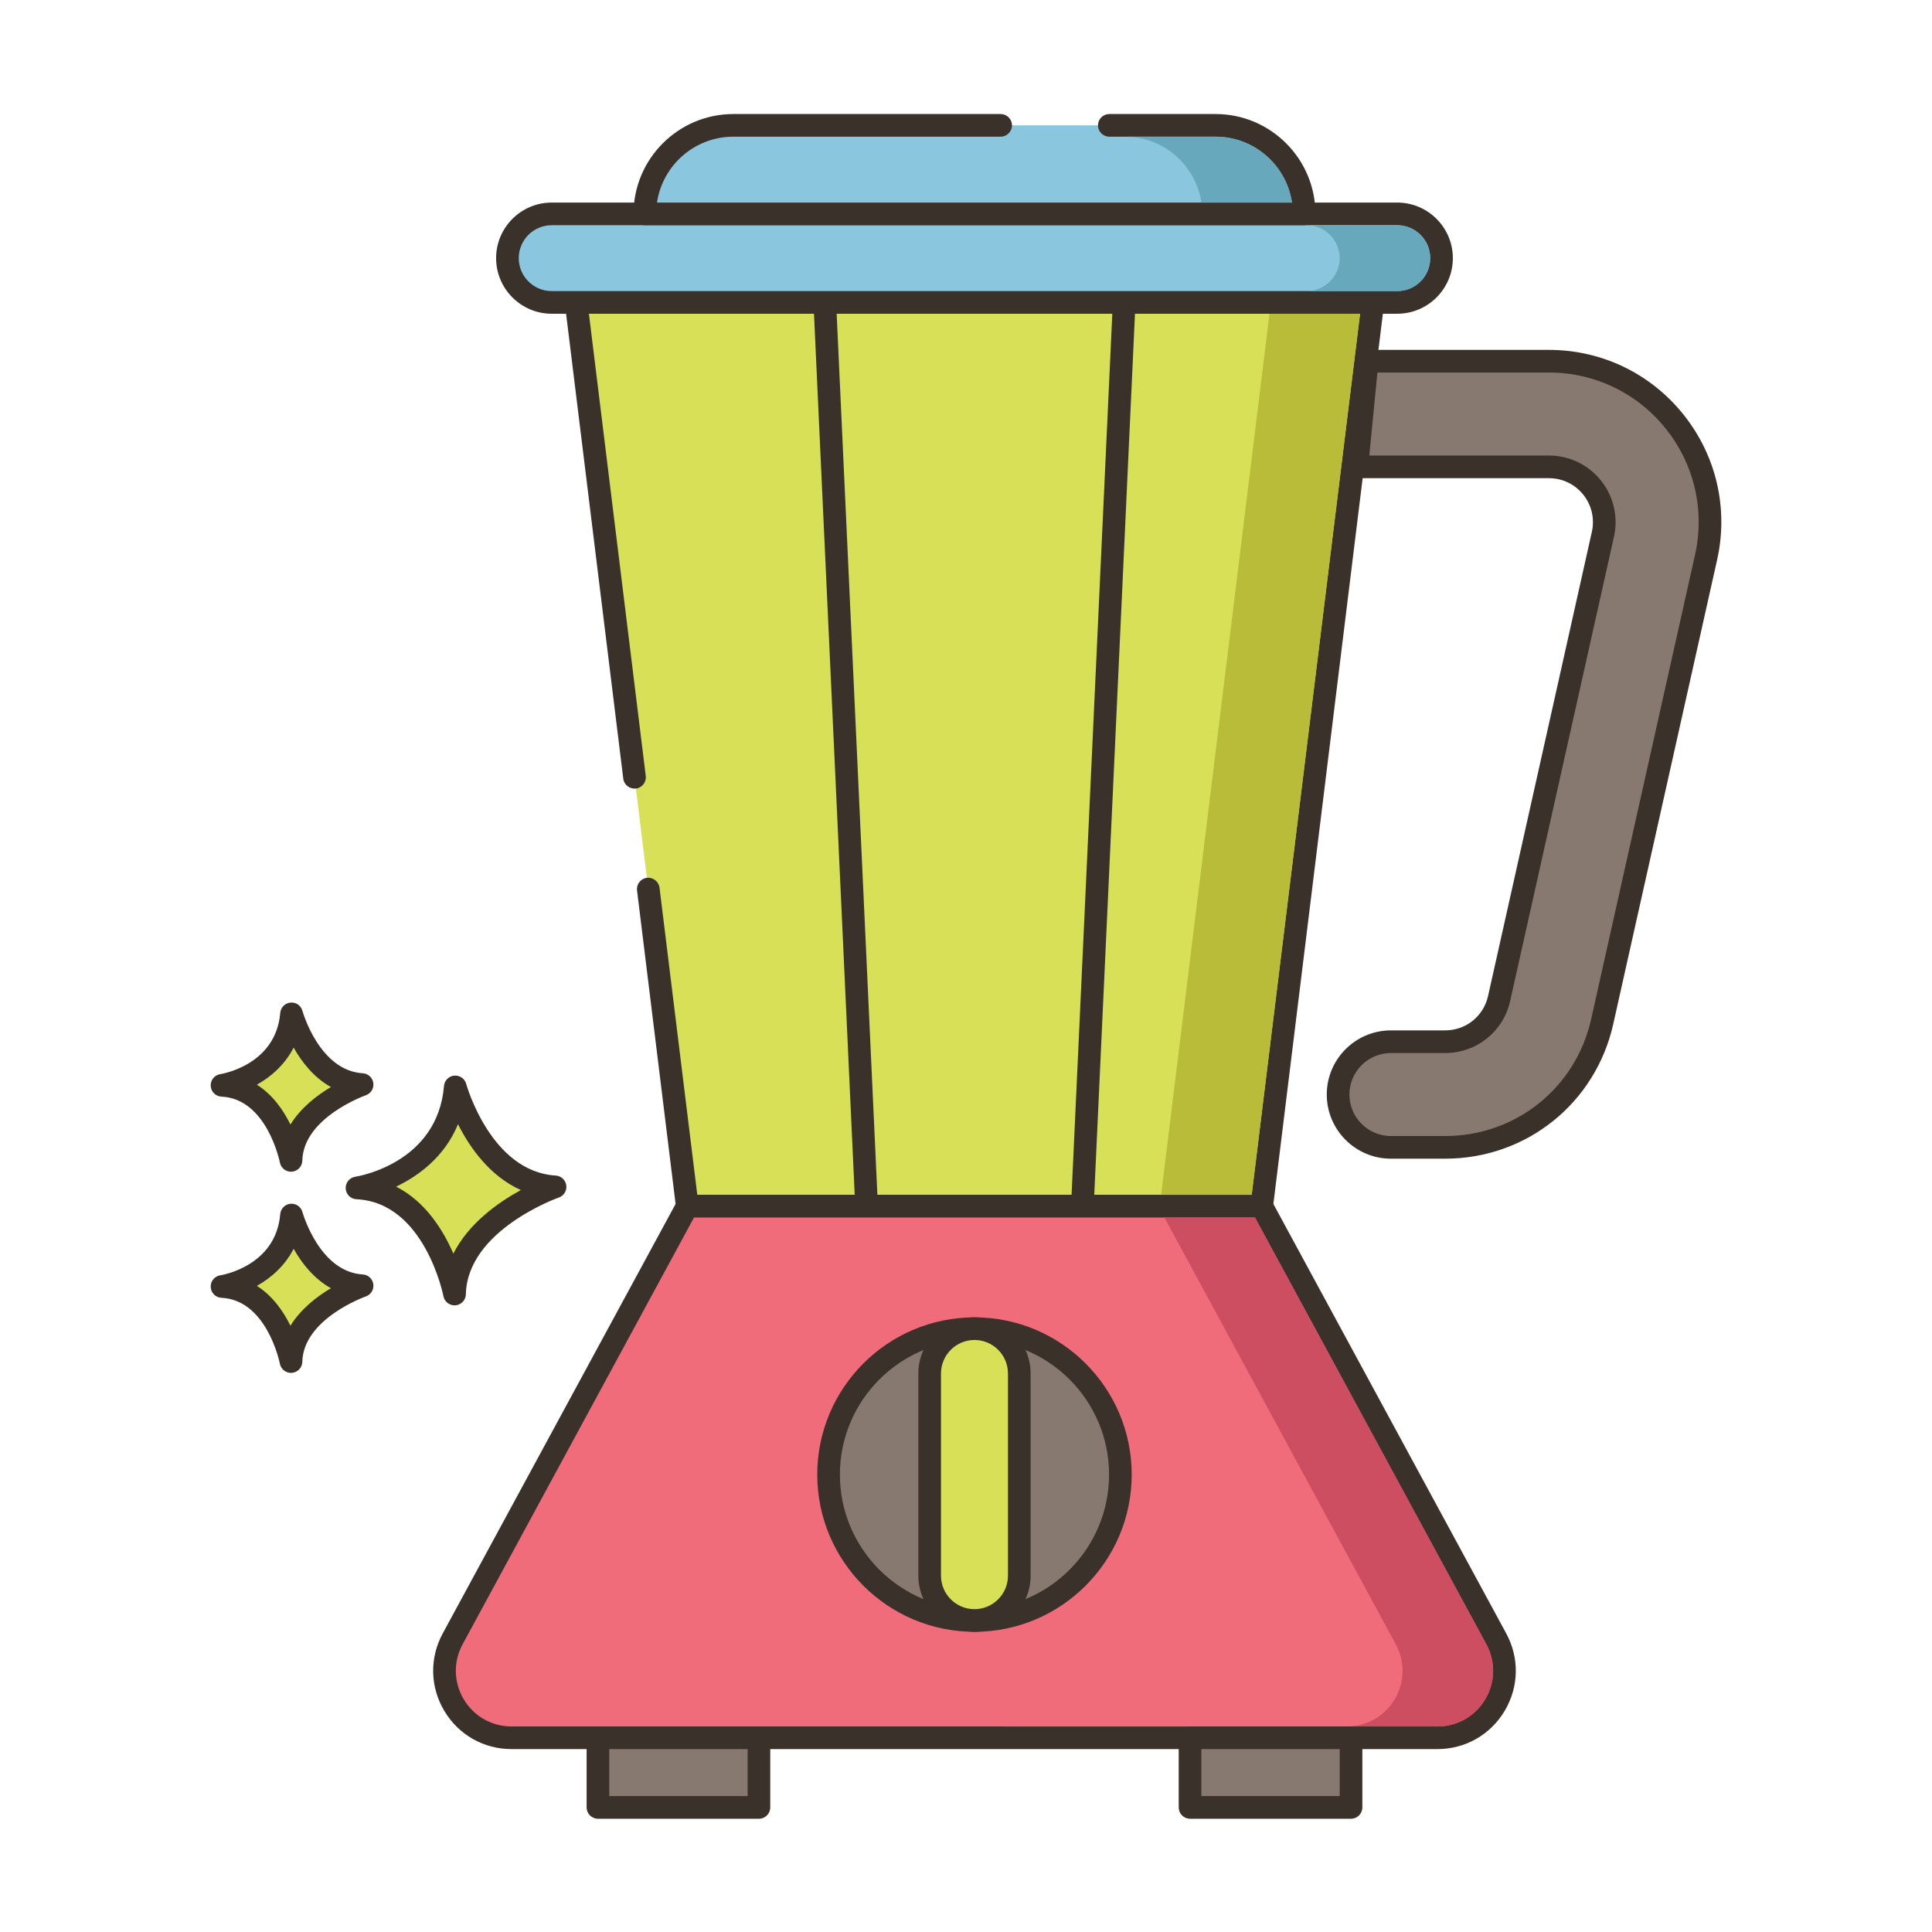 <?xml version="1.0" encoding="utf-8"?>
<!-- Generator: Adobe Illustrator 22.0.1, SVG Export Plug-In . SVG Version: 6.00 Build 0)  -->
<svg version="1.1" id="Layer_2" xmlns="http://www.w3.org/2000/svg" xmlns:xlink="http://www.w3.org/1999/xlink" x="0px" y="0px"
	 viewBox="0 0 256 256" style="enable-background:new 0 0 256 256;" xml:space="preserve">
<style type="text/css">
	.st0{fill:#3A312A;}
	.st1{fill:#D7E057;}
	.st2{fill:#FCE8CB;}
	.st3{fill:#8AC6DD;}
	.st4{fill-rule:evenodd;clip-rule:evenodd;fill:#FCE8CB;}
	.st5{fill:#F5978A;}
	.st6{fill:#87796F;}
	.st7{fill:#F16C7A;}
	.st8{fill:#68A8BC;}
	.st9{fill:#B9BC39;}
	.st10{fill:#CE4E61;}
	.st11{fill:#6B5B51;}
	.st12{fill:#CCAE8B;}
	.st13{fill-rule:evenodd;clip-rule:evenodd;fill:#F16C7A;}
</style>
<g>
	<g>
		<g>
			<path class="st1" d="M60.327,144.019c-0.974,11.563-13.024,13.389-13.024,13.389c10.347,0.487,12.925,14.06,12.925,14.06
				c0.221-9.677,13.321-14.203,13.321-14.203C63.735,156.678,60.327,144.019,60.327,144.019z"/>
		</g>
	</g>
	<g>
		<g>
			<path class="st0" d="M73.639,155.768c-8.605-0.515-11.832-12.024-11.864-12.141c-0.191-0.702-0.853-1.164-1.583-1.102
				c-0.725,0.066-1.298,0.642-1.359,1.367c-0.86,10.215-11.313,11.964-11.754,12.032c-0.763,0.116-1.313,0.791-1.273,1.561
				c0.04,0.771,0.657,1.385,1.428,1.421c9.028,0.425,11.499,12.718,11.523,12.843c0.137,0.711,0.759,1.217,1.472,1.217
				c0.042,0,0.084-0.002,0.126-0.005c0.764-0.064,1.357-0.693,1.374-1.46c0.194-8.509,12.192-12.777,12.313-12.819
				c0.675-0.234,1.092-0.914,0.994-1.622C74.936,156.351,74.352,155.81,73.639,155.768z M60.073,166.113
				c-1.357-3.131-3.708-6.907-7.587-8.877c2.931-1.404,6.409-3.912,8.202-8.272c1.551,3.071,4.2,6.88,8.334,8.723
				C66.014,159.326,62.099,162.092,60.073,166.113z"/>
		</g>
	</g>
	<g>
		<g>
			<path class="st1" d="M38.628,160.999c-0.689,8.179-9.212,9.471-9.212,9.471c7.318,0.344,9.142,9.944,9.142,9.944
				c0.156-6.844,9.422-10.045,9.422-10.045C41.039,169.953,38.628,160.999,38.628,160.999z"/>
		</g>
	</g>
	<g>
		<g>
			<path class="st0" d="M48.07,168.871c-5.766-0.345-7.972-8.186-7.994-8.265c-0.19-0.702-0.855-1.162-1.582-1.102
				c-0.726,0.065-1.299,0.643-1.36,1.368c-0.579,6.87-7.647,8.066-7.942,8.113c-0.763,0.116-1.313,0.791-1.273,1.561
				c0.04,0.771,0.657,1.385,1.427,1.421c6.036,0.284,7.724,8.645,7.739,8.727c0.135,0.712,0.759,1.22,1.472,1.22
				c0.042,0,0.083-0.002,0.125-0.005c0.765-0.063,1.358-0.693,1.376-1.461c0.13-5.709,8.332-8.634,8.413-8.662
				c0.677-0.234,1.094-0.913,0.996-1.622C49.369,169.455,48.785,168.913,48.07,168.871z M38.485,175.666
				c-0.924-1.886-2.34-3.947-4.447-5.279c1.855-1.042,3.697-2.631,4.871-4.917c1.057,1.874,2.654,3.955,4.941,5.224
				C42,171.794,39.861,173.434,38.485,175.666z"/>
		</g>
	</g>
	<g>
		<g>
			<path class="st1" d="M38.628,134.341c-0.689,8.18-9.212,9.471-9.212,9.471c7.318,0.345,9.142,9.944,9.142,9.944
				c0.156-6.845,9.422-10.045,9.422-10.045C41.039,143.295,38.628,134.341,38.628,134.341z"/>
		</g>
	</g>
	<g>
		<g>
			<path class="st0" d="M48.07,142.214c-5.766-0.345-7.972-8.186-7.994-8.265c-0.19-0.702-0.855-1.173-1.582-1.102
				c-0.726,0.065-1.299,0.643-1.36,1.368c-0.579,6.87-7.647,8.066-7.942,8.113c-0.763,0.116-1.314,0.791-1.273,1.561
				c0.04,0.771,0.657,1.385,1.428,1.421c6.035,0.284,7.723,8.645,7.739,8.727c0.135,0.712,0.759,1.22,1.472,1.22
				c0.042,0,0.083-0.002,0.125-0.005c0.765-0.063,1.358-0.693,1.376-1.461c0.13-5.709,8.332-8.634,8.413-8.662
				c0.677-0.234,1.094-0.913,0.996-1.622C49.369,142.798,48.785,142.256,48.07,142.214z M38.485,149.009
				c-0.924-1.886-2.34-3.947-4.447-5.28c1.856-1.041,3.697-2.63,4.871-4.916c1.057,1.874,2.654,3.955,4.941,5.224
				C42,145.137,39.861,146.776,38.485,149.009z"/>
		</g>
	</g>
	<g>
		<g>
			<path class="st6" d="M221.894,55.861c-4.07-5.09-10.14-8-16.65-8h-24.09l-1.37,14h25.46c2.23,0,4.32,1,5.72,2.75
				c1.4,1.75,1.92,4,1.43,6.19l-13.75,61.49c-0.75,3.38-3.7,5.74-7.16,5.74h-7.18c-3.87,0-7,3.13-7,7c0,3.86,3.13,7,7,7h7.18
				c10.06,0,18.63-6.86,20.82-16.68l13.76-61.5C227.484,67.501,225.964,60.941,221.894,55.861z"/>
		</g>
	</g>
	<g>
		<g>
			<path class="st0" d="M223.065,54.925c-4.351-5.442-10.846-8.563-17.821-8.563h-24.09c-0.771,0-1.418,0.586-1.493,1.354l-1.37,14
				c-0.041,0.422,0.098,0.841,0.382,1.154s0.688,0.492,1.111,0.492h25.46c1.778,0,3.437,0.797,4.549,2.188
				c1.112,1.39,1.526,3.185,1.137,4.925l-13.751,61.492c-0.596,2.688-2.938,4.565-5.694,4.565h-7.181c-4.687,0-8.5,3.813-8.5,8.5
				s3.813,8.5,8.5,8.5h7.181c10.776,0,19.939-7.342,22.283-17.854l13.76-61.5C229.049,67.38,227.422,60.362,223.065,54.925z
				 M224.6,73.523l-13.76,61.501c-2.036,9.13-9.995,15.507-19.355,15.507h-7.181c-3.032,0-5.5-2.468-5.5-5.5s2.468-5.5,5.5-5.5
				h7.181c4.174,0,7.72-2.844,8.623-6.913l13.75-61.489c0.59-2.633-0.038-5.351-1.723-7.455c-1.685-2.105-4.196-3.313-6.891-3.313
				h-23.806l1.076-11h22.729c6.059,0,11.7,2.711,15.479,7.438C224.508,61.523,225.921,67.619,224.6,73.523z"/>
		</g>
	</g>
	<g>
		<g>
			<polygon class="st1" points="76.336,40.072 84.077,102.998 85.898,117.803 91.067,159.825 167.181,159.825 181.911,40.072 			"/>
		</g>
	</g>
	<g>
		<g>
			<path class="st0" d="M183.035,39.078c-0.285-0.321-0.694-0.506-1.124-0.506H76.336c-0.43,0-0.839,0.185-1.123,0.506
				c-0.285,0.322-0.418,0.751-0.365,1.178l7.74,62.926c0.101,0.821,0.846,1.388,1.672,1.306c0.822-0.102,1.407-0.851,1.306-1.673
				l-7.533-61.242h102.183l-14.361,116.752h-73.46l-5.007-40.705c-0.101-0.822-0.858-1.395-1.672-1.306
				c-0.822,0.102-1.407,0.851-1.306,1.673l5.169,42.021c0.092,0.752,0.731,1.316,1.489,1.316h76.114
				c0.758,0,1.396-0.564,1.489-1.316L183.4,40.256C183.452,39.829,183.319,39.4,183.035,39.078z"/>
		</g>
	</g>
	<g>
		<g>
			<polygon class="st1" points="109.29,40.072 114.825,159.825 143.422,159.825 148.957,40.072 			"/>
		</g>
	</g>
	<g>
		<g>
			<path class="st0" d="M150.042,39.036c-0.283-0.296-0.675-0.464-1.085-0.464H109.29c-0.41,0-0.802,0.168-1.085,0.464
				c-0.283,0.297-0.432,0.696-0.414,1.105l5.535,119.753c0.037,0.801,0.697,1.431,1.499,1.431h28.598
				c0.802,0,1.461-0.63,1.498-1.431l5.534-119.753C150.475,39.732,150.325,39.333,150.042,39.036z M141.99,158.325h-25.733
				l-5.396-116.753h36.524L141.99,158.325z"/>
		</g>
	</g>
	<g>
		<g>
			<path class="st7" d="M198.266,217.158l-31.085-57.333H91.067l-31.085,57.333c-3.207,5.915,1.076,13.107,7.803,13.107h122.678
				C197.19,230.265,201.473,223.072,198.266,217.158z"/>
		</g>
	</g>
	<g>
		<g>
			<path class="st0" d="M199.584,216.442l-31.085-57.332c-0.262-0.483-0.768-0.785-1.318-0.785H91.067
				c-0.55,0-1.056,0.302-1.319,0.785l-31.085,57.332c-1.76,3.247-1.684,7.08,0.206,10.254c1.889,3.174,5.222,5.068,8.916,5.068
				h122.678c3.693,0,7.026-1.895,8.916-5.068C201.268,223.522,201.345,219.689,199.584,216.442z M196.801,225.162
				c-1.343,2.256-3.712,3.603-6.338,3.603H67.785c-2.626,0-4.995-1.347-6.338-3.603c-1.343-2.257-1.398-4.981-0.146-7.29
				l30.659-56.547h74.328l30.659,56.547C198.198,220.181,198.144,222.905,196.801,225.162z"/>
		</g>
	</g>
	<g>
		<g>
			<path class="st3" d="M185.145,28.342H73.102c-3.239,0-5.865,2.626-5.865,5.865l0,0c0,3.239,2.626,5.865,5.865,5.865h112.043
				c3.239,0,5.865-2.626,5.865-5.865l0,0C191.01,30.968,188.385,28.342,185.145,28.342z"/>
		</g>
	</g>
	<g>
		<g>
			<path class="st0" d="M185.146,26.842H73.102c-4.061,0-7.365,3.304-7.365,7.365s3.304,7.365,7.365,7.365h112.043
				c4.062,0,7.365-3.304,7.365-7.365S189.207,26.842,185.146,26.842z M185.146,38.572H73.102c-2.407,0-4.365-1.958-4.365-4.365
				s1.958-4.365,4.365-4.365h112.043c2.407,0,4.365,1.958,4.365,4.365S187.553,38.572,185.146,38.572z"/>
		</g>
	</g>
	<g>
		<g>
			<path class="st3" d="M161.072,16.611H97.176c-6.479,0-11.731,5.252-11.731,11.731h87.357
				C172.802,21.863,167.55,16.611,161.072,16.611z"/>
		</g>
	</g>
	<g>
		<g>
			<path class="st0" d="M161.071,15.11h-14.082c-0.828,0-1.5,0.672-1.5,1.5s0.672,1.5,1.5,1.5h14.082
				c5.132,0,9.393,3.798,10.121,8.731H87.055c0.727-4.934,4.989-8.731,10.121-8.731h35.416c0.828,0,1.5-0.672,1.5-1.5
				s-0.672-1.5-1.5-1.5H97.176c-7.295,0-13.231,5.936-13.231,13.231c0,0.828,0.671,1.5,1.5,1.5h87.357c0.828,0,1.5-0.672,1.5-1.5
				C174.302,21.046,168.366,15.11,161.071,15.11z"/>
		</g>
	</g>
	<g>
		<g>
			<path class="st6" d="M129.124,176.055c-10.678,0-19.333,8.656-19.333,19.333c0,10.677,8.656,19.333,19.333,19.333
				c10.677,0,19.333-8.656,19.333-19.333C148.457,184.711,139.801,176.055,129.124,176.055z"/>
		</g>
	</g>
	<g>
		<g>
			<path class="st0" d="M129.124,174.556c-11.488,0-20.834,9.346-20.834,20.833s9.346,20.833,20.834,20.833
				c11.487,0,20.833-9.346,20.833-20.833S140.611,174.556,129.124,174.556z M129.124,213.222c-9.834,0-17.834-8-17.834-17.833
				s8-17.833,17.834-17.833c9.833,0,17.833,8,17.833,17.833S138.957,213.222,129.124,213.222z"/>
		</g>
	</g>
	<g>
		<g>
			<path class="st1" d="M129.124,176.055c-3.28,0-5.938,2.659-5.938,5.938v26.791c0,3.28,2.659,5.938,5.938,5.938
				c3.279,0,5.938-2.658,5.938-5.938v-26.791C135.062,178.714,132.403,176.055,129.124,176.055z"/>
		</g>
	</g>
	<g>
		<g>
			<path class="st0" d="M129.124,174.556c-4.102,0-7.439,3.337-7.439,7.438v26.791c0,4.101,3.337,7.438,7.439,7.438
				c4.101,0,7.437-3.337,7.437-7.438v-26.791C136.561,177.893,133.225,174.556,129.124,174.556z M133.561,208.784
				c0,2.447-1.99,4.438-4.437,4.438s-4.439-1.99-4.439-4.438v-26.791c0-2.447,1.991-4.438,4.439-4.438s4.437,1.99,4.437,4.438
				V208.784z"/>
		</g>
	</g>
	<g>
		<g>
			<polygon class="st9" points="168.214,41.571 153.854,158.321 165.854,158.321 180.214,41.571 			"/>
		</g>
	</g>
	<g>
		<g>
			<path class="st10" d="M196.944,217.871l-30.66-56.55h-12l30.66,56.55c1.25,2.31,1.2,5.03-0.14,7.29c-1.35,2.26-3.72,3.6-6.34,3.6
				h12c2.62,0,4.99-1.34,6.34-3.6C198.144,222.901,198.194,220.181,196.944,217.871z"/>
		</g>
	</g>
	<g>
		<g>
			<path class="st8" d="M185.144,29.841h-12c2.41,0,4.37,1.96,4.37,4.37c0,2.4-1.96,4.36-4.37,4.36h12c2.41,0,4.37-1.96,4.37-4.36
				C189.514,31.801,187.554,29.841,185.144,29.841z"/>
		</g>
	</g>
	<g>
		<g>
			<path class="st8" d="M161.074,18.111h-12c5.13,0,9.39,3.8,10.12,8.73h12C170.464,21.911,166.204,18.111,161.074,18.111z"/>
		</g>
	</g>
	<g>
		<g>
			<rect x="79.23" y="230.265" class="st6" width="21.333" height="9.227"/>
		</g>
	</g>
	<g>
		<g>
			<path class="st0" d="M100.563,228.765H79.23c-0.829,0-1.5,0.672-1.5,1.5v9.227c0,0.828,0.671,1.5,1.5,1.5h21.333
				c0.829,0,1.5-0.672,1.5-1.5v-9.227C102.063,229.437,101.392,228.765,100.563,228.765z M99.063,237.991H80.73v-6.227h18.333
				V237.991z"/>
		</g>
	</g>
	<g>
		<g>
			<rect x="157.684" y="230.265" class="st6" width="21.333" height="9.227"/>
		</g>
	</g>
	<g>
		<g>
			<path class="st0" d="M179.018,228.765h-21.333c-0.828,0-1.5,0.672-1.5,1.5v9.227c0,0.828,0.672,1.5,1.5,1.5h21.333
				c0.828,0,1.5-0.672,1.5-1.5v-9.227C180.518,229.437,179.846,228.765,179.018,228.765z M177.518,237.991h-18.333v-6.227h18.333
				V237.991z"/>
		</g>
	</g>
</g>
</svg>
